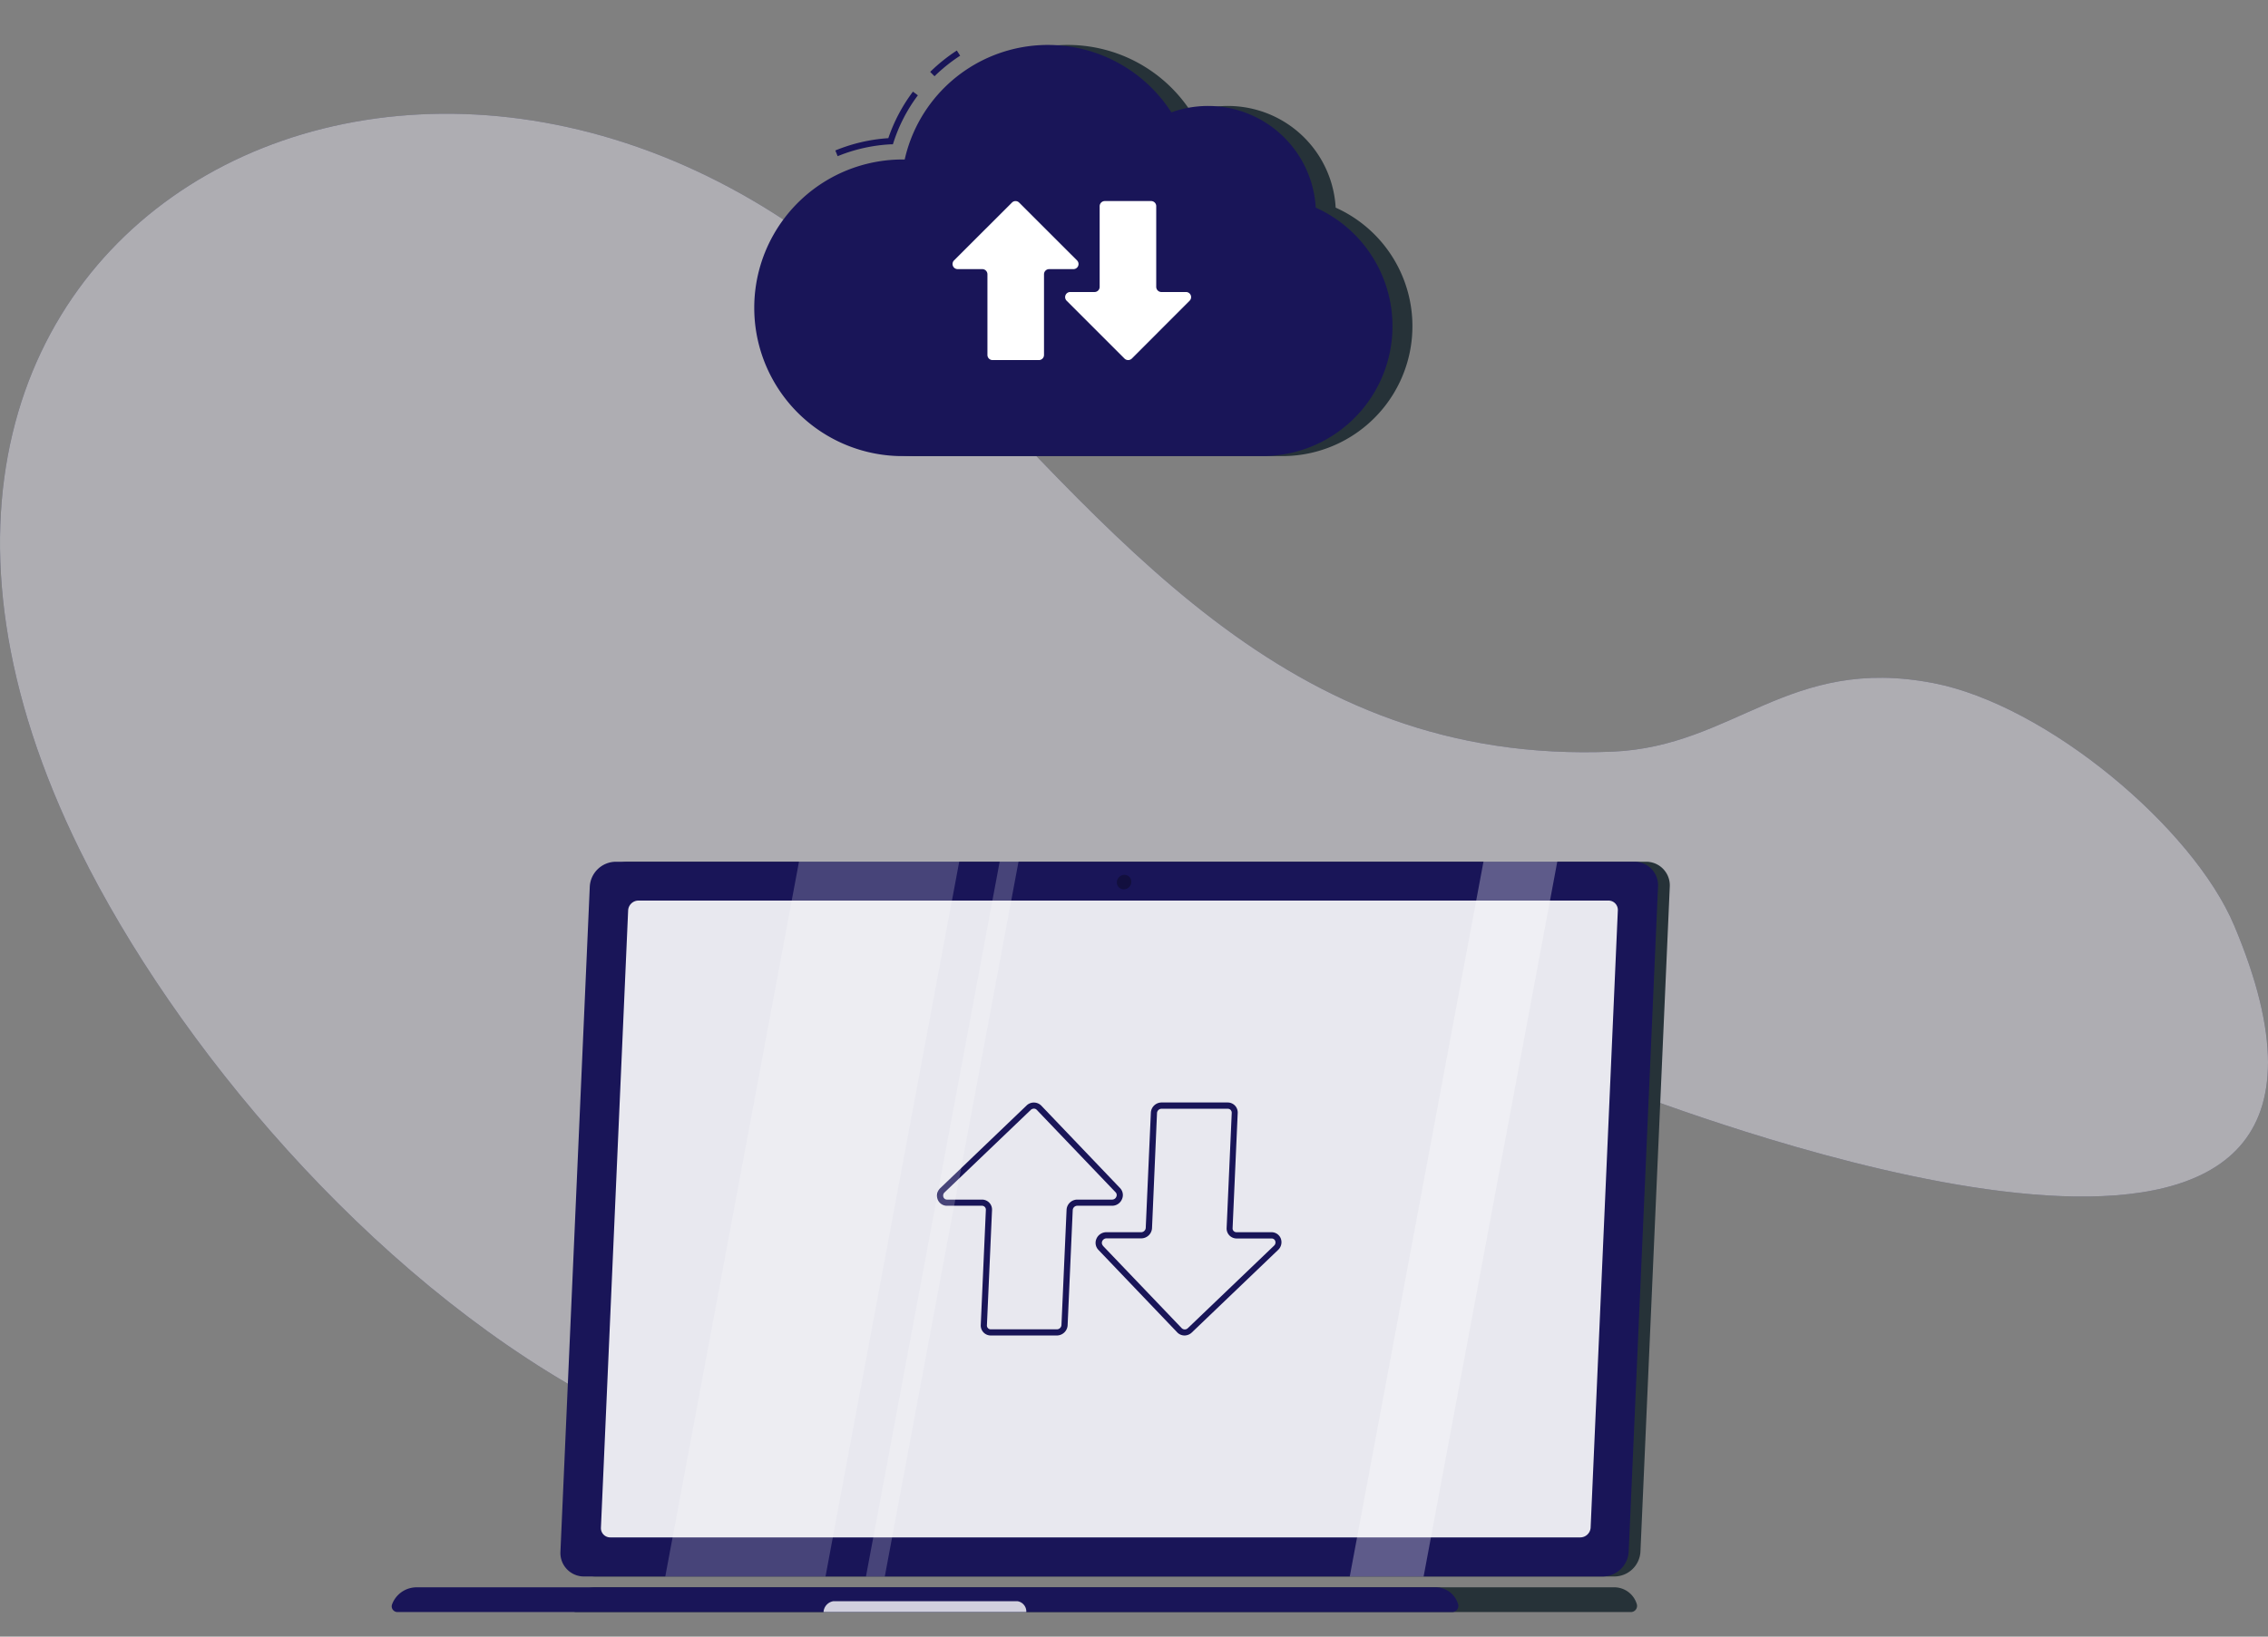 <?xml version="1.0" encoding="UTF-8" standalone="no"?>
<svg
   viewBox="0 0 368.424 265.947"
   version="1.1"
   id="svg2596"
   sodipodi:docname="In sync-rafiki.svg"
   width="368.424"
   height="265.947"
   inkscape:version="1.2.2 (732a01da63, 2022-12-09)"
   inkscape:export-filename="..\Desktop\LSN\LaSocieteNouvelle-METRIZ-WebApp\public\illus\sync.svg"
   inkscape:export-xdpi="36.099998"
   inkscape:export-ydpi="36.099998"
   xmlns:inkscape="http://www.inkscape.org/namespaces/inkscape"
   xmlns:sodipodi="http://sodipodi.sourceforge.net/DTD/sodipodi-0.dtd"
   xmlns="http://www.w3.org/2000/svg"
   xmlns:svg="http://www.w3.org/2000/svg">
  <rect x="0" y="0" width="368.424" height="265.947" fill="#808080" stroke="none"/>
  <defs
     id="defs2600" />
  <sodipodi:namedview
     id="namedview2598"
     pagecolor="#ffffff"
     bordercolor="#000000"
     borderopacity="0.25"
     inkscape:showpageshadow="2"
     inkscape:pageopacity="0.0"
     inkscape:pagecheckerboard="0"
     inkscape:deskcolor="#d1d1d1"
     showgrid="false"
     showguides="false"
     inkscape:zoom="2.054"
     inkscape:cx="167.47809"
     inkscape:cy="161.63583"
     inkscape:window-width="2560"
     inkscape:window-height="1334"
     inkscape:window-x="-11"
     inkscape:window-y="-11"
     inkscape:window-maximized="1"
     inkscape:current-layer="svg2596" />
  <g
     id="freepik--background-simple--inject-21"
     transform="translate(-80.861,-88.183)"
     style="opacity:0.494">
    <path
       d="m 443.79,238.57 c -6.7,-15.91 -30.47,-35.84 -48.87,-39.39 -23.51,-4.54 -32.28,10.29 -52.1,11.14 -53.52,2.27 -81.22,-36.15 -114.29,-69.64 -73.29,-74.24 -186.12,-18.5 -134.65,85.75 30.94,62.67 125,149.86 193.68,71 29.67,-34.08 12.26,-48.07 62.32,-30.25 19.75,7.03 124.28,43.48 93.91,-28.61 z"
       style="fill:#191558"
       id="path2553" />
    <path
       d="m 443.79,238.57 c -6.7,-15.91 -30.47,-35.84 -48.87,-39.39 -23.51,-4.54 -32.28,10.29 -52.1,11.14 -53.52,2.27 -81.22,-36.15 -114.29,-69.64 -73.29,-74.24 -186.12,-18.5 -134.65,85.75 30.94,62.67 125,149.86 193.68,71 29.67,-34.08 12.26,-48.07 62.32,-30.25 19.75,7.03 124.28,43.48 93.91,-28.61 z"
       style="opacity:0.844;fill:#ffffff;stroke:none;stroke-opacity:1"
       id="path2555" />
  </g>
  <g
     id="freepik--Cloud--inject-21"
     transform="translate(-81.347,-80.88)">
    <path
       d="m 298.32,114.6 a 17.53,17.53 0 0 0 -23.45,-15.46 23.84,23.84 0 0 0 -43.32,7.66 h -0.83 a 24.1,24.1 0 1 0 0,48.19 h 58.94 a 21.11,21.11 0 0 0 8.66,-40.37 z"
       style="fill:#263238"
       id="path2558" />
    <path
       d="m 233.15,93.27 -0.7,-0.71 a 27.8,27.8 0 0 1 4.33,-3.47 l 0.54,0.84 a 26.79,26.79 0 0 0 -4.17,3.34 z"
       style="fill:#191558"
       id="path2560" />
    <path
       d="m 217.42,106.26 -0.38,-0.93 a 27.42,27.42 0 0 1 8.61,-2 27.11,27.11 0 0 1 4,-7.56 l 0.8,0.6 A 26,26 0 0 0 226.5,104 l -0.11,0.33 h -0.34 a 26.35,26.35 0 0 0 -8.63,1.93 z"
       style="fill:#191558"
       id="path2562" />
    <path
       d="m 295.08,114.6 a 17.53,17.53 0 0 0 -23.45,-15.46 23.84,23.84 0 0 0 -43.32,7.66 h -0.83 a 24.1,24.1 0 0 0 0,48.19 h 58.94 a 21.11,21.11 0 0 0 8.66,-40.37 z"
       style="fill:#191558"
       id="path2564" />
    <path
       d="m 256.3,123.19 -9.4,-9.39 a 0.82,0.82 0 0 0 -1.17,0 l -9.4,9.39 a 0.83,0.83 0 0 0 0.59,1.42 h 4 a 0.84,0.84 0 0 1 0.83,0.84 v 13.11 a 0.83,0.83 0 0 0 0.83,0.83 h 7.53 a 0.83,0.83 0 0 0 0.83,-0.83 v -13.11 a 0.84,0.84 0 0 1 0.83,-0.84 h 4 a 0.83,0.83 0 0 0 0.53,-1.42 z"
       style="fill:#ffffff"
       id="path2566" />
    <path
       d="m 254.62,129.75 9.4,9.4 a 0.85,0.85 0 0 0 1.18,0 l 9.39,-9.4 a 0.83,0.83 0 0 0 -0.58,-1.42 h -4 a 0.84,0.84 0 0 1 -0.84,-0.83 v -13.12 a 0.83,0.83 0 0 0 -0.83,-0.83 h -7.52 a 0.84,0.84 0 0 0 -0.84,0.83 v 13.12 a 0.83,0.83 0 0 1 -0.83,0.83 h -4 a 0.83,0.83 0 0 0 -0.53,1.42 z"
       style="fill:#ffffff"
       id="path2568" />
  </g>
  <g
     id="freepik--Notebook--inject-21"
     transform="translate(-80.861,-92.183)">
    <path
       d="M 343.13,348.35 H 177.66 a 3.82,3.82 0 0 1 -3.85,-4 l 4.76,-108.14 a 4.27,4.27 0 0 1 4.21,-4 h 165.48 a 3.84,3.84 0 0 1 3.85,4 l -4.77,108.14 a 4.26,4.26 0 0 1 -4.21,4 z"
       style="fill:#263238"
       id="path2571" />
    <path
       d="M 341.23,348.35 H 175.75 a 3.82,3.82 0 0 1 -3.85,-4 l 4.77,-108.14 a 4.27,4.27 0 0 1 4.2,-4 h 165.48 a 3.83,3.83 0 0 1 3.85,4 l -4.77,108.14 a 4.26,4.26 0 0 1 -4.2,4 z"
       style="fill:#191558"
       id="path2573" />
    <path
       d="M 343.06,350.11 H 177.58 a 4.26,4.26 0 0 0 -4,2.77 0.93,0.93 0 0 0 0.89,1.25 h 171.29 a 1,1 0 0 0 1,-1.25 3.82,3.82 0 0 0 -3.7,-2.77 z"
       style="fill:#263238"
       id="path2575" />
    <path
       d="M 314,350.11 H 148.55 a 4.26,4.26 0 0 0 -4,2.77 0.93,0.93 0 0 0 0.88,1.25 h 171.3 a 1,1 0 0 0 1,-1.25 3.82,3.82 0 0 0 -3.73,-2.77 z"
       style="fill:#191558"
       id="path2577" />
    <path
       d="m 246.15,352.37 h -29.93 a 1.9,1.9 0 0 0 -1.58,1.76 h 32.94 a 1.7,1.7 0 0 0 -1.43,-1.76 z"
       style="opacity:0.8;fill:#ffffff"
       id="path2579" />
    <path
       d="m 180,342 a 1.51,1.51 0 0 1 -1.52,-1.59 l 4.42,-100.3 a 1.69,1.69 0 0 1 1.66,-1.59 h 157.59 a 1.52,1.52 0 0 1 1.52,1.59 l -4.42,100.3 a 1.69,1.69 0 0 1 -1.66,1.59 z"
       style="opacity:0.9;fill:#ffffff"
       id="path2581" />
    <path
       d="m 252.55,309.19 h -10.73 a 1.62,1.62 0 0 1 -1.64,-1.71 l 0.83,-18.71 a 0.63,0.63 0 0 0 -0.18,-0.47 0.63,0.63 0 0 0 -0.46,-0.19 h -5.66 a 1.61,1.61 0 0 1 -1.52,-1 1.71,1.71 0 0 1 0.42,-1.87 l 14,-13.41 a 1.7,1.7 0 0 1 2.39,0 l 12.81,13.41 a 1.63,1.63 0 0 1 0.31,1.8 1.73,1.73 0 0 1 -1.6,1.07 h -5.66 a 0.75,0.75 0 0 0 -0.74,0.71 l -0.83,18.71 a 1.76,1.76 0 0 1 -1.74,1.66 z m -3.74,-36.86 a 0.75,0.75 0 0 0 -0.51,0.21 l -14,13.4 a 0.72,0.72 0 0 0 -0.18,0.78 0.61,0.61 0 0 0 0.59,0.39 h 5.66 a 1.64,1.64 0 0 1 1.19,0.5 1.62,1.62 0 0 1 0.45,1.21 l -0.83,18.71 a 0.62,0.62 0 0 0 0.64,0.66 h 10.73 a 0.75,0.75 0 0 0 0.74,-0.71 l 0.83,-18.71 a 1.75,1.75 0 0 1 1.74,-1.66 h 5.66 a 0.73,0.73 0 0 0 0.68,-0.46 0.64,0.64 0 0 0 -0.11,-0.72 l -12.82,-13.41 a 0.62,0.62 0 0 0 -0.46,-0.19 z"
       style="fill:#191558"
       id="path2583" />
    <path
       d="m 273.29,309.19 a 1.64,1.64 0 0 1 -1.19,-0.5 l -12.81,-13.41 a 1.65,1.65 0 0 1 -0.32,-1.8 1.75,1.75 0 0 1 1.61,-1.07 h 5.66 a 0.75,0.75 0 0 0 0.74,-0.71 l 0.83,-18.71 a 1.75,1.75 0 0 1 1.73,-1.66 h 10.74 a 1.64,1.64 0 0 1 1.19,0.5 1.62,1.62 0 0 1 0.45,1.21 l -0.83,18.71 a 0.62,0.62 0 0 0 0.17,0.47 0.67,0.67 0 0 0 0.47,0.19 h 5.66 a 1.61,1.61 0 0 1 1.52,1 1.71,1.71 0 0 1 -0.42,1.87 l -14,13.4 a 1.72,1.72 0 0 1 -1.2,0.51 z M 260,294.59 272.82,308 a 0.71,0.71 0 0 0 1,0 l 14,-13.4 a 0.71,0.71 0 0 0 0.19,-0.78 0.61,0.61 0 0 0 -0.59,-0.39 h -5.66 a 1.64,1.64 0 0 1 -1.19,-0.5 1.62,1.62 0 0 1 -0.45,-1.21 l 0.83,-18.71 a 0.67,0.67 0 0 0 -0.18,-0.47 0.63,0.63 0 0 0 -0.46,-0.19 h -10.77 a 0.74,0.74 0 0 0 -0.73,0.71 L 268,291.75 a 1.76,1.76 0 0 1 -1.74,1.66 h -5.66 a 0.76,0.76 0 0 0 -0.69,0.46 0.66,0.66 0 0 0 0.12,0.72 z"
       style="fill:#191558"
       id="path2585" />
    <polygon
       points="236.69,232.16 210.66,232.16 188.93,348.36 214.96,348.36 "
       style="opacity:0.2;fill:#ffffff"
       id="polygon2587" />
    <polygon
       points="246.32,232.16 243.26,232.16 221.53,348.36 224.59,348.36 "
       style="opacity:0.2;fill:#ffffff"
       id="polygon2589" />
    <polygon
       points="333.84,232.16 321.85,232.16 300.12,348.36 312.12,348.36 "
       style="opacity:0.3;fill:#ffffff"
       id="polygon2591" />
    <path
       d="m 264.64,235.52 a 1.24,1.24 0 0 1 -1.23,1.17 1.11,1.11 0 0 1 -1.12,-1.17 1.25,1.25 0 0 1 1.23,-1.18 1.12,1.12 0 0 1 1.12,1.18 z"
       style="opacity:0.3"
       id="path2593" />
  </g>
</svg>
